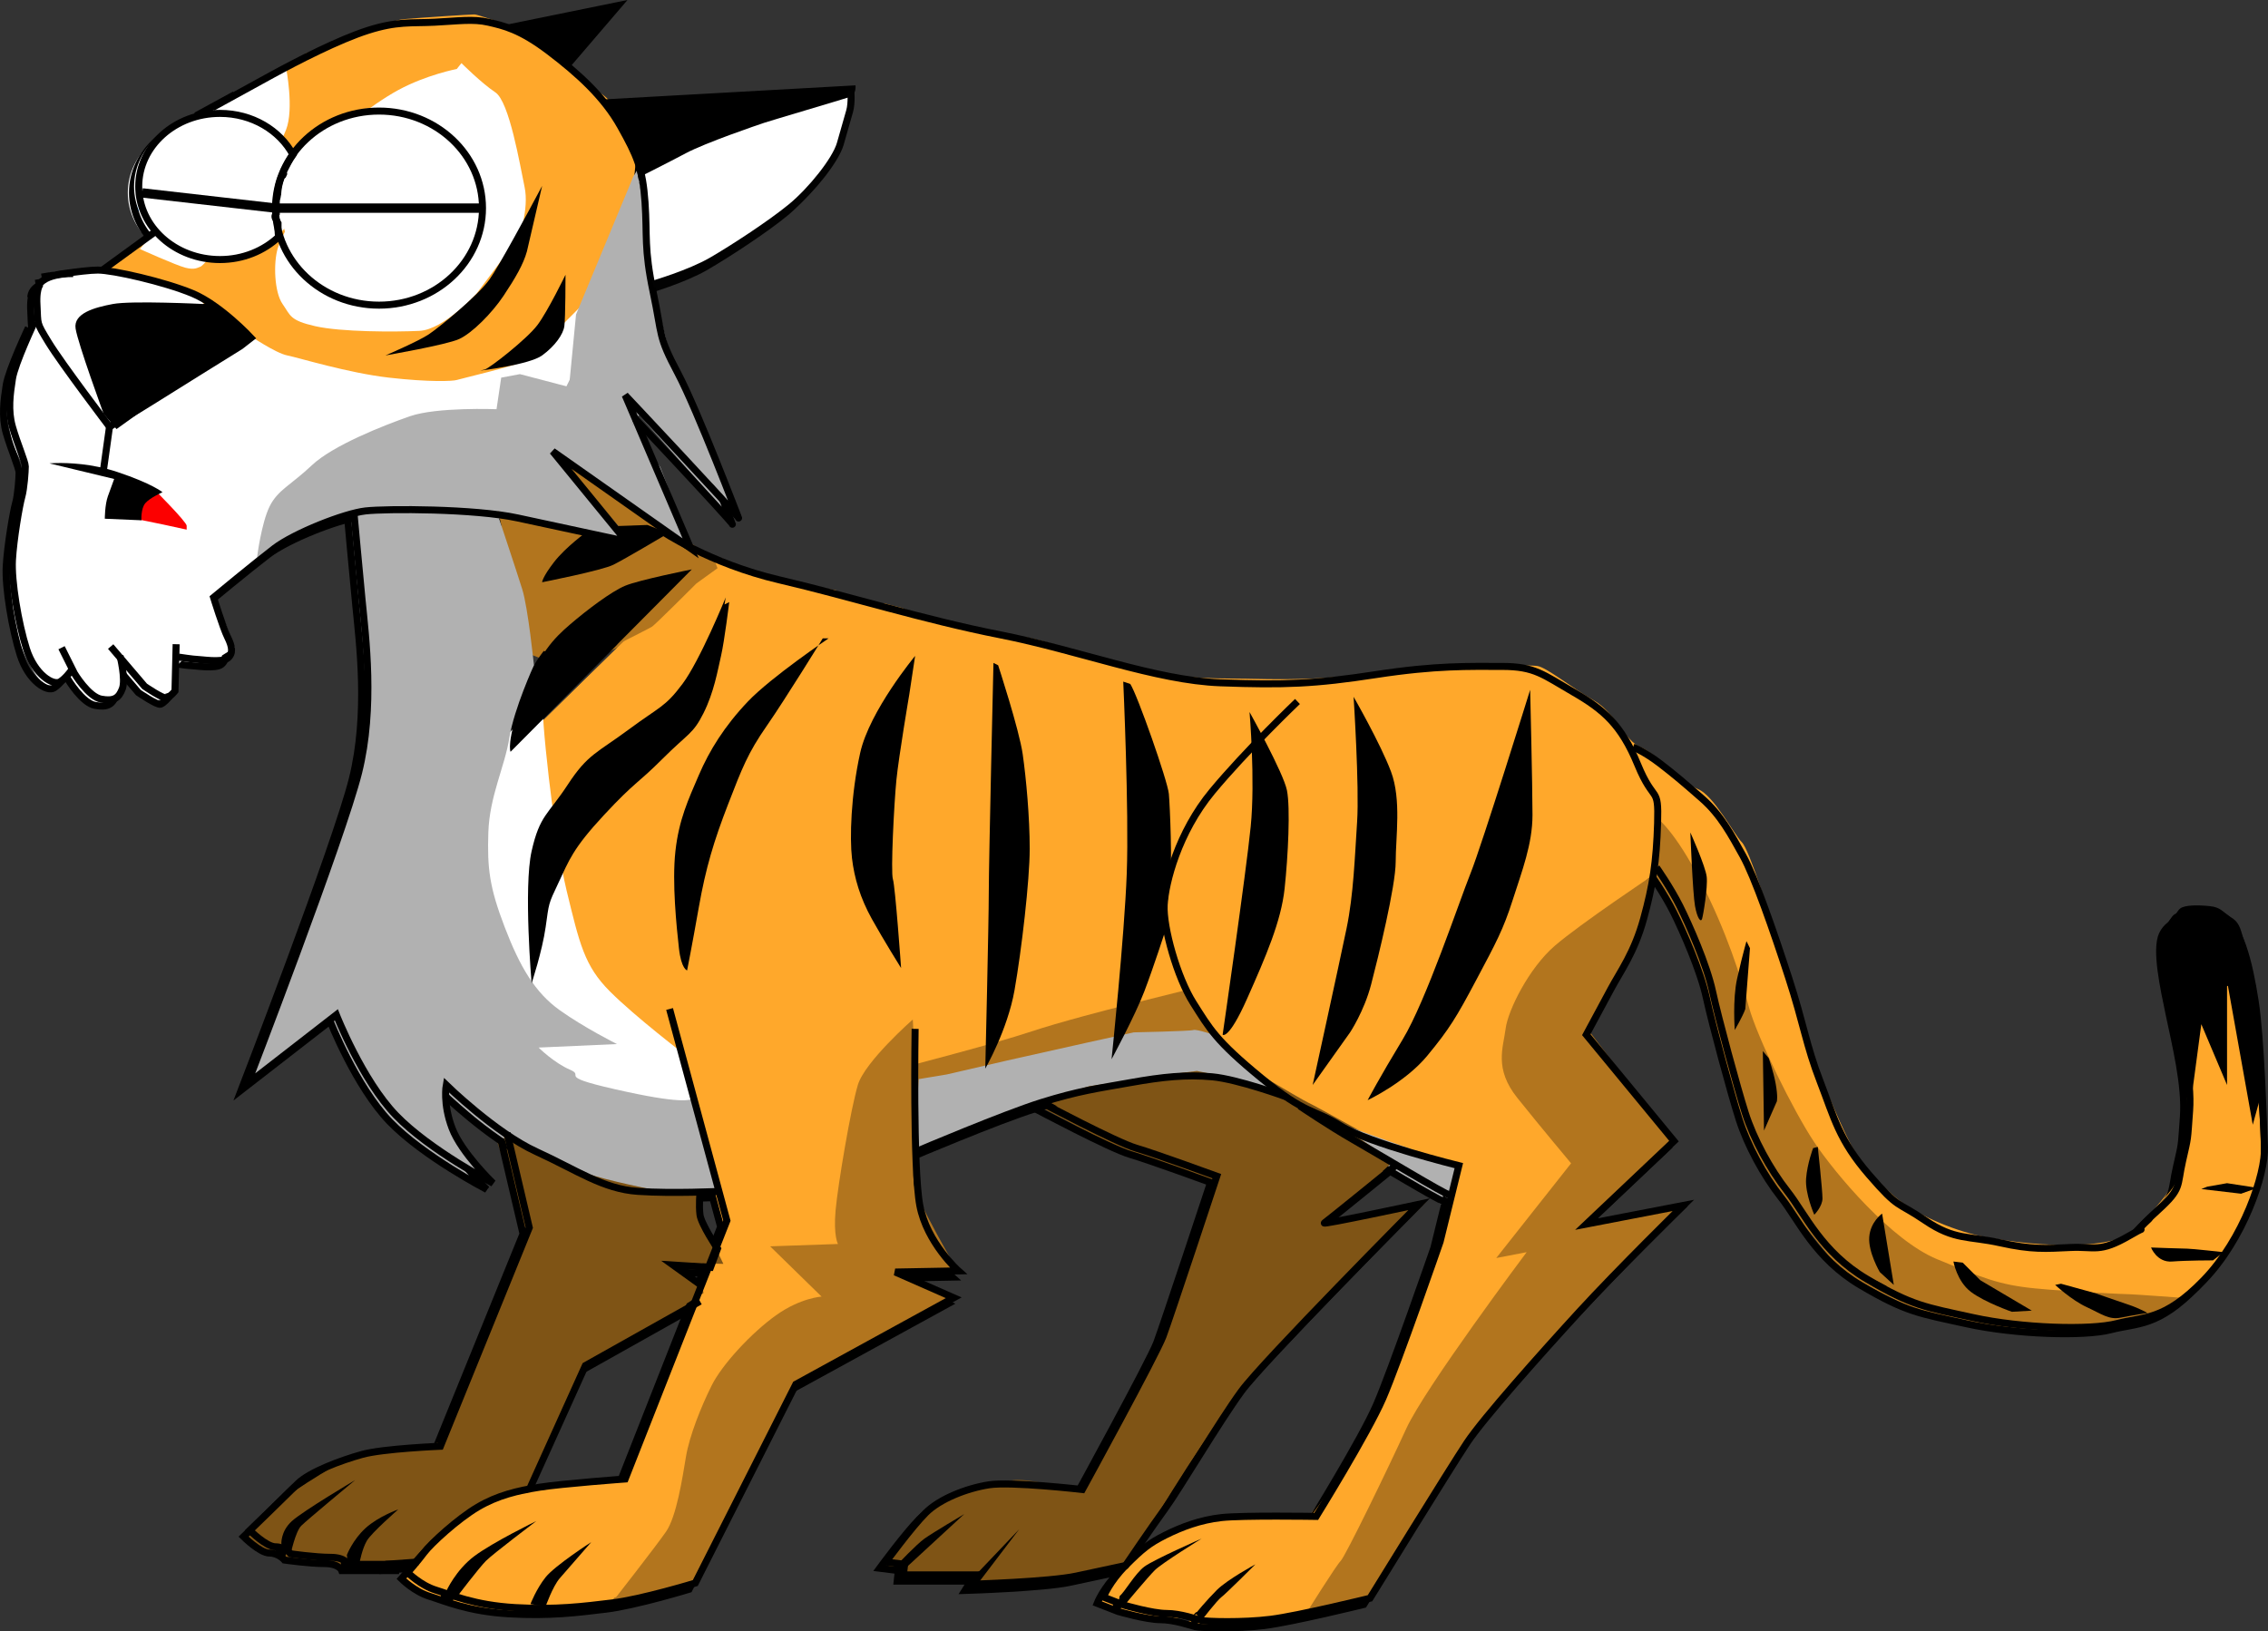 <?xml version="1.0" encoding="utf-8"?>
<!-- Generator: Adobe Illustrator 13.0.0, SVG Export Plug-In . SVG Version: 6.00 Build 14948)  -->
<!DOCTYPE svg PUBLIC "-//W3C//DTD SVG 1.1//EN" "http://www.w3.org/Graphics/SVG/1.1/DTD/svg11.dtd">
<svg version="1.1" xmlns="http://www.w3.org/2000/svg" xmlns:xlink="http://www.w3.org/1999/xlink" x="0px" y="0px"
	 width="242.46px" height="174.417px" viewBox="0 0 242.46 174.417" enable-background="new 0 0 242.46 174.417"
	 xml:space="preserve">
<rect x="0" y="0" width="242.46" height="174.417" fill="#333333" stroke="none"/>
<g id="frame_1">
	<path fill="#FFA82B" d="M9.872,29.709l7.5-5.333l11.667-15.5l3-2.5c0,0,8.5-3.5,10.5-3.667s7-0.5,7.5-0.5s5.5,1.833,5.5,1.833
		s2.167,2,2.667,2.333s4.5,3.667,5.667,4.5s3.667,4.667,3.667,4.667s-0.666,6.833-0.833,7.833s-0.667,5.167-2.333,9
		s-4.667,8.333-5.5,9s-8.333,2.833-8.833,2.833s-12,0.667-12.5,0.667s-5.5-3.167-6-3.333s-11.333-3.833-12.333-4.5
		s-8.333-4.833-8.333-4.833L9.872,29.709z"/>
	<path fill="#FFA82B" d="M240.539,116.043l-2.5-10.167l-2.834,1l-1,3.5l-0.833,4c0,0,0.666,3.999,0.333,5.833s-1,4.834-1.5,6.167
		s-0.5,1.166-1.833,2.833s-0.333,2.001-2,2.834s-3.166,1.499-6.166,1.666s-6,0.001-10-0.666s-7.668-2.5-9.334-3.667
		s-4.332-3.833-5.666-6.333s-4.001-9-4.334-10.5s-2.333-7.332-3.333-10.666s-3.167-10.334-4-11.167s-3.001-5.001-4.667-5.667
		s-4.499-3.833-6.166-4.5s-2.666-3.667-5-5s-5.001-3.499-6.001-3.667c-1-0.166-7.166,0-8.833,0s-4.5,0-6.5,0.334
		c-2,0.333-4.834,0.834-8.667,1s-6.499,0-9.166,0s-8.833-0.334-11.5-1.334s-8.667-2.999-10.667-3.166s-9.334-1.833-10.667-2.333
		s-7.833-2.833-8.833-2.833s-11.833-3.167-11.833-3.167l-1.833-0.168l-18.5,18.167c0,0,2.667,21.499,2.667,21.999
		s9.667,13.334,9.833,13.834s3.5,6.5,3.5,6.5l3.5,7l0.833,3.667c0,0-10,27.333-10.5,27.5s-12.333,1-14,1.667
		s-4.666,2.833-6.333,4.333s-3.333,4-3.333,4s3.167,1.833,5,2.5s9,1.334,10.833,1.167s9.333-1.667,9.333-1.667
		s5.333-5.333,5.333-5.833s3.667-12.999,4-13.833s8.833-9.167,9.333-9.667s6.833-5.166,5.833-5.5s-3.166-1.334-2.833-1.834
		s2.999-7.5,2.833-9.333s2.834-10.833,2.834-10.833l0.999,0.166c0,0,2.834,4.001,3.834,3.834s13.833-3.667,13.833-3.667l9.167-1.667
		l8.61,3.815c0.206-0.202,0.496-0.301,0.853-0.157c1.11,0.446,2.337,0.544,3.354,1.222c0.186,0.123,0.301,0.279,0.367,0.446
		c0.801,0.166,1.536,0.449,1.977,1.272c0.009,0.016,0.007,0.031,0.014,0.047c2.11,0.852,5.168,2.081,5.492,2.188
		c0.5,0.166,6.166,3.667,7.166,4s4,1.833,4,1.833s-1.5,7.333-3,11.333s-3.667,7.5-4.667,10.167s-2.5,5.833-3.833,8s-4,5.833-4,5.833
		s-9.167,0.166-11.167,0.5s-4.167,1.334-5.5,2.334s-3.166,2.333-3.833,3.333s-2,2.5-2,2.5l2.667,0.667c0,0,0.167,0.666,2,0.833
		s5.833,0.167,5.833,0.167l-0.833,0.5c0,0,2.5,0.334,5,0.5s8.5-1.5,8.5-1.5l6-1.167c0,0,7.332-13.167,9.166-16.5s6.5-13.333,7-14
		s4.667-11.666,4.167-11.833s2.5-8,2.5-8s-0.453-1.302-1.053-3.045c-1.352-2.472-2.398-5.067-3.122-7.826
		c-0.077-0.293,0.015-0.654,0.223-0.902c-0.031-0.116-0.048-0.194-0.048-0.227c0-0.5,4-6.334,4.5-7.334
		c0.299-0.597,1.604-2.318,2.61-3.612c0.756-1.247,1.694-2.523,2.883-3.031l1.507-1.356l1.5-3.666c0,0,4.833,9.5,5,11
		s3.166,12.499,3.5,14.666s5.5,10.834,6.167,11.334s10.999,10.167,11.499,10.5s9.167,2.333,11.167,2.333s8.666,0.834,9.333,0.667
		s6.834-0.667,6.834-0.667s2-0.167,5-4.667s3.332-6,4.166-8.333S240.539,116.043,240.539,116.043z"/>
	<path fill="#B2751E" d="M52.164,53.542l3.75,16.125l5.25,2c0,0,7.5-3.75,7.875-4s4.75-4.625,4.75-4.625l2.25-1.625l-0.375-1
		c0,0-5.75-3.75-7.875-6s-9.75-8.5-10.25-8.5s-1.875,7-1.875,7L52.164,53.542z"/>
	<path fill="#7F5415" d="M110.414,117.917c0,0,4,2.125,6.625,3.5s8.875,3.625,9.25,3.875s3.125,1,3.125,1s-5.5,16.5-5.75,17.375
		s-2.75,5.25-2.75,5.25l-5.875,10.375l-0.375,0.875c0,0-5.125-1.5-7-1.25s-6.625,1.375-7.5,2s-2.5,1.875-3.375,3
		s-2.5,3.875-2.5,3.875l1.75,0.125l-0.125,0.875l8.125-0.125l-0.75,1.25c0,0,6.5,0.25,7.875-0.125s8-1.875,8-1.875l0.875-0.25
		c0,0,5.625-9.625,9-14.25s9-10.875,9-10.875l13.75-13.375l-10.625,2.125l8-7.25c0,0-9.625-5.375-10-5.5s-10.25-6-10.25-6
		l-3.5,1.875l-8.75-0.125l-5.75,3.5"/>
	<path fill="#7F5415" d="M52.539,120.167l3.75,11.625l-9.875,23.125c0,0-6.75,0.625-8.25,1s-7.5,4-9.375,5.75
		s-2.625,2.625-2.625,2.625s1.625,1.75,2.25,1.875s1.375,0,1.375,0l0.5,0.5l2.25,0.25l3.125,0.125l0.875,0.625l0.75,0.25
		l2.875-0.125l2.875,0.125c0,0,3.125-3.625,4.5-4.375s5.625-3,5.625-3l2.625-0.25l6.25-13.625l12.5-7.75l-0.125-0.75l-3.625-2.5
		l5.875,0.125l-1.25-2.625c0,0-1-1.25-1.25-2.625s0.375-4.625,0.375-4.625l-16.75-5.875L52.539,120.167z"/>
	<path fill="#B2751E" d="M176.164,94.167c0,0-7.875,5.25-10.625,7.625s-5,6.875-5.25,8.875s-1.25,4.25,1.25,7.375s5.75,7,5.75,7
		l-8,10.125l3.25-0.625c0,0-10.875,14.5-12.875,18.875s-6.5,13.625-7,14.125s-3.625,5.5-3.625,5.5l7-1.625c0,0,8-13.25,8.375-14
		s8.25-10.375,9.375-11.875s9.625-10.25,9.625-10.25l6.25-5.875l-10.875,2l9.5-8.625l-9.25-12.125c0,0,4.5-8.125,5.25-9.875
		S176.164,94.167,176.164,94.167z"/>
	<path fill="#B2751E" d="M97.039,111.917l-0.09-1.617l-0.035-0.633c0,0-5.125,4.5-5.875,7s-2.125,10.625-2.375,13.375
		s0.25,3.625,0.25,3.625l-7.25,0.25l5.5,5.375c0,0-2.25,0.125-4.875,2s-5.75,5.25-6.875,7.5s-2.375,5.375-2.75,7.625
		s-1,6.375-2.125,8s-5.625,7.375-5.625,7.375l8.5-2.125l11.125-21.125l16.5-9.125l-5.75-2.625l6.5-0.125c0,0-4.5-7.625-4.75-9.375
		s0.375-10.5,0.375-10.5"/>
	<path fill="#B2751E" d="M97.289,114.417c0,0,8.625-2.25,12-3.375s8.75-2.5,10.25-2.875s6.5-1.625,6.5-1.625l3.625,5.125
		c0,0-16.375,4.5-16.75,4.625s-12.25,3.75-12.25,3.75l-3.5,0.375L97.289,114.417z"/>
	<path fill="#B2751E" d="M176.539,88.167c0,0,1.875,1.375,4.625,6.75s4.25,10.125,5.125,13.375s4.75,11.125,7,14.5
		s8.25,10.5,13.125,12.5s6.625,2.75,10.5,3.125s9.75,0.625,10.125,0.625s5.5,0.375,5.5,0.375s-2,1.5-3.25,1.875
		s-8.75,1.5-9.75,1.375s-10.875-1.125-14.25-2.5s-8.125-4-8.625-4.5s-5.375-6.625-5.375-6.625l-4.25-6.625l-1.5-3.25l-3.5-13.125
		l-1.25-4.625l-3.125-6.375l-1.5-0.875L176.539,88.167z"/>
	<ellipse fill="#FFFFFF" cx="40.164" cy="22.667" rx="10.75" ry="10.5"/>
	<ellipse fill="#FFFFFF" cx="22.539" cy="20.604" rx="8.875" ry="7.688"/>
	<path fill="#FFFFFF" d="M48.164,8.042c0,0-3.25,0.625-6.25,2.25s-7,5-7,5s-5.375,10.25-5.875,11.875s-0.375,4.75,0.5,6
		s0.75,1.75,3.5,2.375s8.5,0.625,11.125,0.5s6.125-4,6.125-4l4.5-6c0,0,1.125-3,0.625-5.375s-1.625-9.125-3.125-10.125
		s-3.625-3.125-3.625-3.125"/>
	<path fill="#FFFFFF" d="M29.914,7.917c0,0,0.875,4.375,0,6.625s-4.5,9.5-4.5,9.5s-4.25,5-4.625,5.125s-0.625,0.375-1.625,0.125
		s-4.875-2-4.875-2l3.625-4.5l5.25-8.125l-2-1.125l0.875-1.25l8.125-4.875"/>
	<path fill="#FFFFFF" d="M68.039,17.792l22.375-7.25c0,0-0.5,4.5-2,6.875s-5,5.625-6.25,6.75s-5.625,3.5-6.875,4.125
		s-3.625,1.875-4.625,2.25s-1.5,0.625-1.5,0.625L68.039,17.792z"/>
	<path fill="#FFFFFF" d="M11.164,45.167c0,0-6.875-8.375-7.25-9.5s-0.75-3.25-0.5-3.875s1.25-2,1.25-2l3.5-0.375l5.125,0.5l7.25,2.5
		l2.375,3l-4.125,0.875l-8.125,0.5l1,8.375"/>
	<path fill="#FFFFFF" d="M3.789,34.792c-0.375,0-2,2.375-2.375,3.375s-0.75,3.5-0.875,4.375s0.625,4,0.75,4.625s1.5,3.25,1.5,3.25
		s-0.375,1.875-0.625,3s-1.125,3.875-1.125,5s0,3.75,0.125,4.625s0.25,3.75,0.5,4.5s0.875,2.375,1.25,3s0.75,1.625,1.5,2.25
		s1.5,0.875,1.5,0.875l1.125-1l2.125,1.875c0,0,1.5,1,2,0.875s1.125-0.5,1.25-0.875s0.25-2.375,0.25-2.375l1.125,0.375
		c0,0,2.25,2.5,2.875,2.375s1.375-0.375,1.375-0.375l0.25-2.75l0.875-0.875h3.625l1.625-1l-1-2.625l-1.125-2.625l6.25-5.25
		l3.625-7.625c0,0,8.875-3.5,9.5-3.25s9.125-1.75,9.5-1.5s4-2.25,4-2.25l4-1.375l3.5-7l-0.875-3.375c0,0-5.625,5.75-6.5,6.25
		s-6.75,1.875-7.125,2s-2.875,0.25-7.25-0.25s-9.625-2.125-10.875-2.375s-4-2.125-4-2.125l-5.875-0.125"/>
	<path fill="#FFFFFF" d="M57.414,75.792c-0.375,0.25,1.125,14.5,2.5,20.125s1.875,8,4.625,10.75s8,6.75,8,6.75l1,7.375
		c0,0-9.5-2.5-10.5-2.625s-7.875-3.625-8.5-4.375s-4.875-7.875-5.125-8.5s-0.625-12.25-0.75-13.375s2.75-10.5,2.75-10.5
		s4.25-4.375,4.625-4.625"/>
	<path fill="#B1B1B1" d="M67.039,19.542l-6.125,14.75l-0.75,7.75l-5.25-1.375l-2,0.375l-0.5,3.375c0,0-6.375-0.25-9.25,0.75
		s-8.25,3.125-10.5,5.25s-3.625,2.625-4.5,4.375s-1.375,5.5-1.375,5.75s4.625-3,4.625-3l4-1.875l1.875-0.25l0.375,4.375
		c0,0,1.5,12.375,1.375,15.125s-2.875,13.875-4.125,17.125s-9.25,24.625-9.25,24.625l9.375-7.625c0,0,4,8.75,7.75,11.875
		s9.75,6.375,9.375,6.25s-4.25-4.5-4.625-6.25s-0.375-4.625-0.375-4.625s3.125,2.875,5.125,4.5s7,4.375,9.5,5.25
		s7.625,1.875,7.625,1.875l6.75-0.125l-2.75-10c0,0,1.125,1.375-7-0.375s-4.375-1.625-6.125-2.375s-3.375-2.375-3.375-2.375
		l8.375-0.375c0,0-3.5-1.75-6.125-3.625s-4.25-4.625-5.875-8.875s-1.875-6.25-1.75-10.125s1.75-7,2.25-10.125s2.625-7.75,2.625-7.75
		s-0.625-6.125-1.25-8.125s-2.75-8.375-2.75-8.375l14.5,3.375c0,0-8.625-10.125-8.25-9.875s14.5,10.25,14.5,10.25l-6.25-16.25
		l11.5,12.875c0,0-6.25-15.25-7.125-16.625s-2.125-8.5-2.125-8.5s-0.75-5.75-0.875-6.875s-0.875-4.75-0.875-4.75"/>
	<path fill="#B1B1B1" d="M97.539,116.042c0,0-0.375,6.5-0.375,7s2.25-0.25,2.25-0.25l9.25-3.875l7.125-2.125
		c0,0,4.5-0.625,4.875-0.75s6.625-0.875,6.625-0.875l4.25,0.875l4.625,1.625c0,0-3.875-3.5-4.5-3.875s-2.25-2.375-2.25-2.375
		s-2.125-0.75-2.5-0.625s-6.375,0.25-6.375,0.25l-5.125,1.125l-8.375,1.875l-6.5,1.5L97.539,116.042z"/>
	<polygon fill="#B1B1B1" points="142.164,120.667 154.289,128.917 155.539,125.417 	"/>
	<ellipse fill="#0092FF" cx="33.414" cy="23.979" rx="4.25" ry="3.688"/>
	<ellipse fill="#0092FF" cx="17.851" cy="20.854" rx="3.688" ry="3.188"/>
	<circle fill="#00426B" cx="32.914" cy="23.792" r="1.5"/>
	<circle fill="#00426B" cx="17.289" cy="20.917" r="1.25"/>
	<ellipse fill="#FFFFFF" cx="34.789" cy="22.167" rx="1.375" ry="1.125"/>
	<ellipse fill="#FFFFFF" cx="31.289" cy="26.104" rx="1" ry="0.938"/>
	<ellipse fill="#FFFFFF" cx="19.351" cy="19.729" rx="1.188" ry="1.063"/>
	<ellipse fill="#FFFFFF" cx="15.539" cy="22.792" rx="0.75" ry="0.625"/>
	<path fill="none" stroke="#000000" stroke-width="0.75" d="M22.039,12.167c0,0,3.625-2,6.375-3.5s7.125-3.75,10.25-4.75
		s4.625-0.75,7.125-0.875s4.125-0.375,5.75,0s3.375,0.75,6.5,3.125s5.875,4.875,7.625,8s2.375,4.5,2.625,8.125
		s-0.125,4.875,0.875,9.625s0.5,4.625,2.625,8.625s6.625,15.875,6.5,15.5S66.164,42.917,66.164,42.917l7,16.375l-14.75-10.375
		l7.875,9.625c0,0-7-1.5-11.625-2.5s-14-1-16.25-0.75s-7.625,2.375-9.75,4s-6.5,5.25-6.5,5.25s1,3.25,1.5,4.25s0.625,1.75,0,2.25
		s-2.875,0.125-3.25,0.125s-2-0.25-2-0.25"/>
	<path fill="none" stroke="#000000" stroke-width="0.75" d="M18.164,69.542l-0.125,5c0,0-0.5,0.625-0.875,0.75
		s-2.375-1.25-2.375-1.25l-3.625-4.25"/>
	<path fill="none" stroke="#000000" stroke-width="0.75" d="M12.164,70.792c0,0,0.625,2.5,0.25,3.5s-0.875,1.375-2.25,1.125
		s-2.875-2.75-2.875-2.75l-1.375-2.75"/>
	<path fill="none" stroke="#000000" stroke-width="0.75" d="M7.164,72.042c0,0-0.625,1-1.375,1.5s-2.75-0.75-3.625-3.5
		s-1.625-7.25-1.5-9.5s0.75-5.875,1-6.75s0.375-2.75,0.375-3.25s-0.875-2.5-1.375-4.25s-0.25-3.5,0-5.125s2.375-6.125,2.375-6.125"
		/>
	<path fill="none" stroke="#000000" stroke-width="0.75" d="M3.789,30.917c0,0-0.625,0.25-0.5,2.375s-0.125,1.75,1.25,4s6.5,9,6.5,9
		s3-1.75,4.375-2.625s9.625-6,9.625-6l1.125-0.875c0,0-3.25-3.5-6.25-4.75s-8.5-2.5-10.125-2.5s-6,0.75-6,0.75"/>
	<line fill="none" stroke="#000000" stroke-width="0.75" x1="10.289" y1="29.542" x2="15.789" y2="25.542"/>
	<line fill="none" stroke="#000000" stroke-width="0.75" x1="11.039" y1="46.292" x2="10.289" y2="51.667"/>
	<path d="M3.789,50.542c0,0,0.238,0.015,0.636,0.043c1.62,0.115,5.883,0.456,7.489,0.957c2,0.625,9.875,5.5,9.875,5.5
		s-3.75-1.625-4.75-2.125s-4.875-2.25-5.625-2.5"/>
	<path d="M53.539,3.292l12.875-2.625l-6,7c0,0-5.125-3.375-6-3.875"/>
	<path d="M63.914,11.292l26.875-1.5c0,0,0.125,1-0.625,1.25s-8.375,2.5-9.125,2.75s-6.25,2.125-8.375,3.25s-4.625,2.375-4.625,2.375
		s-1.875-4.625-2.375-5.25S63.914,11.292,63.914,11.292z"/>
	<path fill="none" stroke="#020202" stroke-width="0.75" d="M69.164,31.042c0,0,3.875-1.125,6.25-2.5s6.375-4,8.5-5.75
		s4.75-5,5.25-6.75s0.75-2.625,1-3.5s0.125-2.25,0.125-2.25"/>
	<path fill="none" stroke="#000000" stroke-width="0.75" d="M7.164,29.917c0,0-3.75-0.125-3.875,1.875"/>
	<ellipse fill="none" stroke="#000000" stroke-width="0.75" cx="39.851" cy="22.917" rx="11.063" ry="10.375"/>
	<path fill="none" stroke="#000000" stroke-width="0.75" d="M29.053,24.543c-0.097-0.151-0.135-0.33-0.237-0.475
		c-0.149-0.212-0.09-0.439,0.056-0.604c0-0.008-0.005-0.013-0.005-0.021v-1.152c0-0.01,0.005-0.016,0.006-0.025
		c-0.003-0.033-0.009-0.063-0.006-0.1c0.02-0.214,0.105-0.416,0.125-0.625c0.003-0.029,0.016-0.05,0.021-0.077
		c0.033-0.625,0.148-1.231,0.373-1.819c0.041-0.107,0.109-0.179,0.185-0.236c0.023-0.057,0.053-0.111,0.079-0.167
		c-0.022-0.11-0.021-0.228,0.041-0.352c0.29-0.579,0.587-1.157,0.96-1.687c-1.408-2.606-4.362-4.412-7.8-4.412
		c-4.798,0-8.688,3.498-8.688,7.813s3.89,7.813,8.688,7.813c2.468,0,4.684-0.935,6.265-2.421
		C29.056,25.525,29.045,25.037,29.053,24.543z"/>
	<line fill="none" stroke="#000000" stroke-width="0.75" x1="20.289" y1="13.042" x2="24.414" y2="10.792"/>
	<path d="M57.289,20.542c0,0-0.136,0.256-0.367,0.688c-1.079,2.018-4.229,7.87-5.258,9.312c-1.25,1.75-5.375,5.125-6.5,5.875
		s-4.625,2.25-4.625,2.25s6.5-1.125,7.875-1.75s3.5-2.75,4.75-4.625s2.125-3.375,2.5-4.75"/>
	<path d="M59.789,30.042c0,0-1.875,3.875-3,5.375s-5.125,4.625-5.625,4.75s-0.5,0.125-0.5,0.125s5.25-0.625,6.625-1.625
		s2.25-2.25,2.375-3.125S59.789,30.042,59.789,30.042z"/>
	<path d="M21.039,33.167c0,0-7.625-0.375-9.625,0s-4.25,1-4,2.625s3,9.125,3,9.125l1.375,1.625l4.875-3.5l9.5-6.25l-4.625-3.75"/>
	<path fill="none" stroke="#000000" stroke-width="0.75" d="M70.039,57.417c0,0,5.125,3.5,12.625,5.25s15.375,4.25,23.625,5.875
		s16.625,4.875,23.5,5.125s10.125,0.125,16.625-0.875s10-0.875,13.5-0.875s4.375,0.875,7.625,2.75s5.125,3.5,6.875,7.75
		s2.25,2.125,2.125,6.25s-0.5,6.625-1.5,10.25s-2.5,5.625-3.5,7.5s-2.625,4.875-2.625,4.875l9.375,11.375l-9.375,8.875l10.375-2
		c0,0-7,6.875-11.125,11.375s-10.25,11.375-12,14s-10.375,16.625-10.375,16.625s-7.625,1.875-10.625,2.25s-6.875,0.25-7.375,0.125
		s-2.25-0.75-3.75-0.75s-4.5-0.875-4.5-0.875l-2.25-0.875c0,0,0.625-1.625,2.375-3.375s2.5-2.375,4.25-3.25s3.75-1.625,6-1.875
		s10.125-0.125,10.125-0.125s5.5-8.875,7.125-12.625s6.125-16.75,6.125-16.75l2-8.125c0,0-9.625-2.375-12.625-4.25
		s-3.625-1.125-8.5-5.125s-5.5-5.25-7.25-8s-3.25-8.125-3.125-10.5s1.5-7.75,5.125-12.125s9.125-9.625,9.125-9.625"/>
	<path fill="none" stroke="#000000" stroke-width="0.75" d="M37.164,55.417c0,0,0.5,5.5,0.875,9.375s1.375,11.5-0.375,18.5
		s-11.875,33.25-11.875,33.25l9.5-7.375c0,0,2.75,7,6.375,10.75s10.375,7.25,10.375,7.25s-3.375-3.25-4.375-5.875
		s-0.625-4.625-0.625-4.625s5.25,5.125,9.625,7.125s7.125,4,10.875,4.25s8.75,0,8.75,0"/>
	<path fill="none" stroke="#000000" stroke-width="0.75" d="M70.914,108.542l6.125,22.625l-10.875,27.625c0,0-6.75,0.5-9.125,0.875
		s-4.5,0.875-6.625,2.125s-5,3.875-5.75,4.875s-1.75,2.125-1.75,2.125s1.375,1.375,3,1.875s4.125,1.625,8.5,1.875
		s7.25-0.125,10.375-0.5s8.875-2.125,8.875-2.125l10.75-21.25l16.875-9.25l-6.25-2.75l6.75-0.125c0,0-3.375-3-4.125-7
		s-0.5-18.875-0.5-18.875"/>
	<path fill="none" stroke="#000000" stroke-width="0.75" d="M97.539,123.667c0,0,9.125-3.875,13.125-5.125s6-1.5,9.5-2.125
		s6-0.875,8.75-0.625s7.875,2.125,7.875,2.125"/>
	<path fill="none" stroke="#000000" stroke-width="0.75" d="M110.664,118.542c0,0,8,4.25,10.125,4.875s8.625,3,8.625,3
		s-5,15.125-5.75,17.125s-8.625,16.375-8.625,16.375s-7.625-0.875-10-0.5s-5.25,1.5-6.75,3s-4.25,5.25-4.25,5.25l2,0.25
		l-0.125,1.125h7.875l-0.625,1c0,0,8.375-0.25,11.25-0.875s5.25-1.125,5.25-1.125s2.875-4.25,4.25-6.125s5.75-9.25,8.125-12.5
		s19-20,19-20s-10.5,2.25-10.125,2s7.75-6.25,7.75-6.25"/>
	<path fill="none" stroke="#000000" stroke-width="0.75" d="M154.289,128.417c-0.375,0-7.625-4.375-10.25-5.875
		s-5.75-3.625-5.75-3.625"/>
	<path fill="none" stroke="#000000" stroke-width="0.75" d="M53.539,121.792l2.375,10.125l-9.5,23.375c0,0-6.125,0.25-8.375,0.875
		s-5.625,1.875-6.875,3.125s-5.125,5-5.125,5s1.75,1.75,2.75,1.75s1.625,0.75,1.625,0.75s2.625,0.375,4.25,0.375
		s1.875,0.75,1.875,0.75h6.125"/>
	<polyline fill="none" stroke="#000000" stroke-width="0.75" points="56.039,159.667 61.914,146.667 74.164,139.792 	"/>
	<path fill="none" stroke="#000000" stroke-width="0.75" d="M74.414,138.167l-3.125-2.25l4,0.25l0.75-2c0,0-1.75-2.625-1.875-3.625
		s0-2.375,0-2.375"/>
	<path fill="none" stroke="#000000" stroke-width="0.75" d="M176.414,93.417c0,0,1.5,2.125,2.5,4.125s2.875,6.25,3.5,9.125
		s2.625,10.25,3.5,13s2.625,6,4.5,8.375s3.625,6.5,8.5,9.375s6.25,3,11.375,4.125s12.5,1.375,15.375,0.625s5-0.25,9.25-4.625
		s6.625-11.375,6.5-14.25s-0.375-11.625-1-15.625s-1.625-8.5-3.875-9.25s-4.625-0.125-5.375,1.5s0.125,5.625,0.75,8.625
		s1.75,7.5,1.5,10.875s-0.125,2.625-0.75,5.375s-0.061,2.917-2.625,5.25c-4.167,3.792,0.083,0.917-3.083,2.751
		c-3.194,1.851-3.667,1.124-6.292,1.249s-4.125,0.25-7.5-0.5s-4.875-0.25-8-2.375s-2.75-1.125-6-4.875s-3.75-6.125-5.25-10
		s-1.75-6.125-3.375-11.125s-3.625-10.75-4.875-13s-2.375-4.375-4.375-6.125s-2.875-2.5-4.5-3.75s-2.875-1.75-2.875-1.75"/>
	<path d="M73.289,61.542l-19.375,19.5c0,0-0.5-1,1.25-5.75s3.375-6.375,5.125-7.875s4.375-3.5,5.875-4.125
		S73.289,61.542,73.289,61.542z"/>
	<path d="M70.164,58.042c0,0-4,2.375-5.25,3s-7.625,1.875-7.625,1.875s0-0.5,1.25-2.125s3.5-3.25,3.5-3.25l4.25,1l-1.25-1.625
		l3.5-0.125l2.25,0.875"/>
	<path d="M76.789,65.292l0.125-0.75c0,0-2.75,6.75-4.625,9.25s-2.375,2.375-5.75,4.875s-4.375,2.625-6.5,5.875s-3,3.25-3.875,7.125
		s0,14.125,0,14.125s1.125-3.375,1.5-6s0.25-2.375,1.375-4.75s1.5-3.625,4.875-7.25s3.5-3.25,6.25-6s3.25-2.625,4.375-4.875
		s1.5-4.5,1.875-6.125s0.875-5.75,0.875-5.75"/>
	<path d="M87.914,68.917c0,0-6.125,4.125-8.625,6.75s-4.125,5.25-5.25,7.875s-2.125,4.75-2.5,8.125s0.125,8.125,0.375,10.375
		s0.875,2.375,0.875,2.375s0.5-2.5,1.25-6.75s1.625-7.125,3.125-11s2.125-5.5,4.125-8.375s6-9.375,6-9.375"/>
	<path d="M97.164,70.792c0,0-4.875,5.875-5.875,10.375s-1.125,9.125-0.875,11.25s0.875,4.25,2.125,6.5s3.125,5.25,3.125,5.25
		s-0.625-8.75-0.875-9.5s0.125-8.125,0.375-10.625s1.375-9.125,1.375-9.125L97.164,70.792z"/>
	<path d="M105.539,71.542c0,0-0.5,21.25-0.5,24.5s-0.375,18.875-0.375,18.875s2.375-4.125,3.125-8.375s1.625-11.75,1.625-15.125
		s-0.375-7.5-0.75-10.125s-2.625-9.5-2.625-9.5"/>
	<path d="M119.414,73.542c0,0,0.625,13.75,0.375,20.5s-1.625,19.875-1.625,19.875s2.5-4.625,3.5-7.25s2.25-6.5,2.25-6.5
		s0.25-4.125,0.5-5.5s0-7.75-0.125-9.125s-3.375-10.625-4.125-11.75"/>
	<path d="M132.914,76.792c0,0,0.625,7.25,0.125,12.25s-3,22.25-3,22.25s0.625,0.625,2.625-3.875s3.625-8.25,4-11.75
		s0.625-8.625,0.25-10.5S132.914,76.792,132.914,76.792z"/>
	<path d="M144.039,75.167c0,0,0.625,9.625,0.375,13.375s-0.375,7.75-1.125,11.375s-3.625,16.75-3.625,16.75l4-5.625
		c0,0,1.5-2.25,2.25-5.125s2.625-10.5,2.625-13.125s0.625-6.625-0.5-9.625S144.039,75.167,144.039,75.167z"/>
	<path d="M162.914,74.417c0,0-5.125,16.5-6.375,19.625s-4.75,13.625-7.25,17.75s-3.75,6.5-3.75,6.5s4-1.875,6.375-4.75
		s3.125-4.125,5.25-8.125s2.875-5.375,3.875-8.5s2.125-6,2.125-9.125S162.914,74.417,162.914,74.417z"/>
	<path d="M180.039,89.667c0,0,0.25,6.5,0.5,7.875s0.625,1.75,0.75,1.375s0.625-3.375,0.5-4.5S180.039,89.667,180.039,89.667z"/>
	<path d="M186.039,101.292c0,0-0.069,0.244-0.183,0.667c-0.19,0.709-0.504,1.923-0.817,3.333c-0.5,2.25-0.25,5.5-0.25,5.5
		s0.875-1.5,1.125-2.25l0.5-6.5"/>
	<path d="M187.789,113.042l0.125,8.5l1.375-3.125c0,0,0.125-0.5-0.125-1.875s-0.75-2.75-0.75-2.75"/>
	<path d="M193.164,123.417c0,0-0.625,1.625-0.75,3.25s0.875,3.875,0.875,3.875s0.875-0.875,0.875-1.75s-0.5-5.5-0.5-5.5"/>
	<path d="M200.539,130.417c0,0-1.25,0.875-1.375,2.5s1.125,3.75,1.125,3.75l1.5,1.375L200.539,130.417z"/>
	<path d="M208.164,135.542c0,0,0.375,2.125,1.875,3.25s4.375,2.125,4.375,2.125l2.125-0.125l-5.5-3.25l-1.875-1.875"/>
	<path d="M219.039,138.042c0,0,1.75,1.625,3.375,2.375s2.375,1.375,3.625,1.125s2.875-0.5,2.875-0.5s-0.875-0.5-2-0.875
		s-3.625-1.25-3.625-1.25l-3.625-1"/>
	<path d="M229.289,134.042c0,0,0.625,1.625,2.25,1.5s4.375-0.125,4.375-0.125l1.125-0.875c0,0-3.375-0.375-3.875-0.375
		S229.289,134.042,229.289,134.042z"/>
	<polyline points="234.664,127.792 238.914,128.292 240.664,127.667 237.414,127.167 235.289,127.542 	"/>
	<path d="M233.664,117.667l1-7.5l2.75,6.5v-11.125l2.75,15.375l1-3.625c0,0-0.5-4.375-0.5-6.75s0-4-0.375-5.125s-0.625-3-1-4
		s-0.375-2-1.375-2.625s-1.125-1.125-2.375-1.25s-2.625-0.125-3.125,0.25s-1.25,2.125-1.25,2.125s-0.375,1.375-0.375,2.125
		s0.75,5.5,0.75,5.5s0.875,3.25,0.875,3.625S233.664,117.667,233.664,117.667z"/>
	<path d="M127.164,173.167c0,0,1.125-1.375,2.25-2.5s4.125-2.75,4.125-2.75s-3.125,3.125-3.625,3.5s-2.125,2.5-2.125,2.5"/>
	<path d="M119.039,171.292c0.5-0.375,1.625-2.375,2.625-3.125s6.125-3,6.125-3s-4.25,2.625-5,3.375s-3.25,3.75-3.25,3.75
		l-0.625-0.375"/>
	<polyline points="103.289,169.417 108.289,164.167 103.914,169.917 	"/>
	<path d="M96.039,168.417l6.375-5.875c0,0-3.375,2-4.25,2.625s-2.875,2.75-2.875,2.75h0.75"/>
	<path d="M56.039,172.167c0,0,0.625-1.625,1.625-2.875s4.875-3.75,4.875-3.75s-2.625,3-3.375,3.875s-1.5,3-1.5,3"/>
	<path d="M47.039,170.792c0,0,1-2.25,3-3.75s6.625-3.75,6.625-3.75s-4.625,3.5-5.375,4.25s-3.125,3.875-3.125,3.875"/>
	<path d="M36.414,166.917c0,0,0.625-1.625,2-2.875s3.5-2,3.5-2s-2.875,2.5-3.375,3.375s-0.75,2.25-0.75,2.25l-1.25,0.25
		L36.414,166.917z"/>
	<path d="M29.414,165.792c0,0-0.125-1.375,1.125-2.5s6.75-4.375,6.75-4.375s-5.125,4.25-5.75,4.875s-1.125,3-1.125,3"/>
	<line fill="none" stroke="#000000" stroke-width="0.75" x1="44.039" y1="167.667" x2="40.539" y2="167.917"/>
</g>
<g id="frame_2">
	<path fill="#FFA82B" d="M10.539,29.042l7.5-5.333l11.667-15.5l3-2.5c0,0,8.5-3.5,10.5-3.667s7-0.5,7.5-0.5s5.5,1.833,5.5,1.833
		s2.167,2,2.667,2.333s4.5,3.667,5.667,4.5s3.667,4.667,3.667,4.667s-0.666,6.833-0.833,7.833s-0.667,5.167-2.333,9
		s-4.667,8.333-5.5,9s-8.333,2.833-8.833,2.833s-12,0.667-12.5,0.667s-5.5-3.167-6-3.333s-11.333-3.833-12.333-4.5
		s-8.333-4.833-8.333-4.833L10.539,29.042z"/>
	<path fill="#FFA82B" d="M241.206,115.376l-2.5-10.167l-2.834,1l-1,3.5l-0.833,4c0,0,0.666,3.999,0.333,5.833s-1,4.834-1.5,6.167
		s-0.5,1.166-1.833,2.833s-0.333,2.001-2,2.834s-3.166,1.499-6.166,1.666s-6,0.001-10-0.666s-7.668-2.5-9.334-3.667
		s-4.332-3.833-5.666-6.333s-4.001-9-4.334-10.5s-2.333-7.332-3.333-10.666s-3.167-10.334-4-11.167s-3.001-5.001-4.667-5.667
		s-4.499-3.833-6.166-4.5s-2.666-3.667-5-5s-5.001-3.499-6.001-3.667c-1-0.166-7.166,0-8.833,0s-4.5,0-6.5,0.334
		c-2,0.333-4.834,0.834-8.667,1s-6.499,0-9.166,0s-8.833-0.334-11.5-1.334s-8.667-2.999-10.667-3.166s-9.334-1.833-10.667-2.333
		c-0.369-0.138-1.142-0.419-2.074-0.75c-0.612-0.142-1.219-0.305-1.822-0.476c-0.076,0.135-0.203,0.245-0.395,0.266
		c-1.621,0.177-3.146-0.65-4.502-1.443c-0.09-0.052-0.145-0.117-0.186-0.186c-1.015-0.189-2.031-0.383-3.063-0.496
		c-0.209-0.023-0.342-0.149-0.414-0.303c-0.125,0.106-0.288,0.168-0.493,0.124c-2.405-0.515-4.777-1.142-7.125-1.875
		c-0.065-0.021-0.112-0.057-0.161-0.09c-0.192-0.018-0.382-0.053-0.564-0.125c-0.26-0.102-0.407-0.437-0.336-0.686
		c-0.02-0.003-0.039-0.007-0.059-0.01l-1.306-0.12l-18.5,18.167c0,0,2.667,21.499,2.667,21.999s9.667,13.334,9.833,13.834
		s3.5,6.5,3.5,6.5l3.5,7l0.833,3.667c0,0-10,27.333-10.5,27.5s-12.333,1-14,1.667s-4.666,2.833-6.333,4.333s-3.333,4-3.333,4
		s3.167,1.833,5,2.5s9,1.334,10.833,1.167s9.333-1.667,9.333-1.667s5.333-5.333,5.333-5.833s3.667-12.999,4-13.833
		s8.833-9.167,9.333-9.667s6.833-5.166,5.833-5.5s-3.166-1.334-2.833-1.834s2.999-7.5,2.833-9.333s2.834-10.833,2.834-10.833
		l0.999,0.166c0,0,2.834,4.001,3.834,3.834s13.833-3.667,13.833-3.667l9.167-1.667l8.61,3.815c0.206-0.202,0.496-0.301,0.853-0.157
		c1.11,0.446,2.337,0.544,3.354,1.222c0.186,0.123,0.301,0.279,0.367,0.446c0.801,0.166,1.536,0.449,1.977,1.272
		c0.009,0.016,0.007,0.031,0.014,0.047c2.11,0.852,5.168,2.081,5.492,2.188c0.5,0.166,6.166,3.667,7.166,4s4,1.833,4,1.833
		s-1.5,7.333-3,11.333s-3.667,7.5-4.667,10.167s-2.5,5.833-3.833,8s-4,5.833-4,5.833s-9.167,0.166-11.167,0.5
		s-4.167,1.334-5.5,2.334s-3.166,2.333-3.833,3.333s-2,2.5-2,2.5l2.667,0.667c0,0,0.167,0.666,2,0.833s5.833,0.167,5.833,0.167
		l-0.833,0.5c0,0,2.5,0.334,5,0.5s8.5-1.5,8.5-1.5l6-1.167c0,0,7.332-13.167,9.166-16.5s6.5-13.333,7-14s4.667-11.666,4.167-11.833
		s2.5-8,2.5-8s-0.453-1.302-1.053-3.045c-1.352-2.472-2.398-5.067-3.122-7.826c-0.077-0.293,0.015-0.654,0.223-0.902
		c-0.031-0.116-0.048-0.194-0.048-0.227c0-0.5,4-6.334,4.5-7.334c0.299-0.597,1.604-2.318,2.61-3.612
		c0.756-1.247,1.694-2.523,2.883-3.031l1.507-1.356l1.5-3.666c0,0,4.833,9.5,5,11s3.166,12.499,3.5,14.666s5.5,10.834,6.167,11.334
		s10.999,10.167,11.499,10.5s9.167,2.333,11.167,2.333s8.666,0.834,9.333,0.667s6.834-0.667,6.834-0.667s2-0.167,5-4.667
		s3.332-6,4.166-8.333S241.206,115.376,241.206,115.376z"/>
	<path fill="#B2751E" d="M52.831,52.875L56.581,69l5.25,2c0,0,7.5-3.75,7.875-4s4.75-4.625,4.75-4.625l2.25-1.625l-0.375-1
		c0,0-5.75-3.75-7.875-6s-9.75-8.5-10.25-8.5s-1.875,7-1.875,7L52.831,52.875z"/>
	<path fill="#7F5415" d="M111.081,117.25c0,0,4,2.125,6.625,3.5s8.875,3.625,9.25,3.875s3.125,1,3.125,1s-5.5,16.5-5.75,17.375
		s-2.75,5.25-2.75,5.25l-5.875,10.375l-0.375,0.875c0,0-5.125-1.5-7-1.25s-6.625,1.375-7.5,2s-2.5,1.875-3.375,3
		s-2.5,3.875-2.5,3.875l1.75,0.125l-0.125,0.875l8.125-0.125l-0.75,1.25c0,0,6.5,0.25,7.875-0.125s8-1.875,8-1.875l0.875-0.25
		c0,0,5.625-9.625,9-14.25s9-10.875,9-10.875l13.75-13.375l-10.625,2.125l8-7.25c0,0-9.625-5.375-10-5.5s-10.25-6-10.25-6
		l-3.5,1.875l-8.75-0.125l-5.75,3.5"/>
	<path fill="#7F5415" d="M53.206,119.5l3.75,11.625l-9.875,23.125c0,0-6.75,0.625-8.25,1s-7.5,4-9.375,5.75
		s-2.625,2.625-2.625,2.625s1.625,1.75,2.25,1.875s1.375,0,1.375,0l0.5,0.5l2.25,0.25l3.125,0.125L37.206,167l0.75,0.25l2.875-0.125
		l2.875,0.125c0,0,3.125-3.625,4.5-4.375s5.625-3,5.625-3l2.625-0.25L62.706,146l12.5-7.75l-0.125-0.75l-3.625-2.5l5.875,0.125
		l-1.25-2.625c0,0-1-1.25-1.25-2.625s0.375-4.625,0.375-4.625l-16.75-5.875L53.206,119.5z"/>
	<path fill="#B2751E" d="M176.831,93.5c0,0-7.875,5.25-10.625,7.625s-5,6.875-5.25,8.875s-1.25,4.25,1.25,7.375s5.75,7,5.75,7
		l-8,10.125l3.25-0.625c0,0-10.875,14.5-12.875,18.875s-6.5,13.625-7,14.125s-3.625,5.5-3.625,5.5l7-1.625c0,0,8-13.25,8.375-14
		s8.25-10.375,9.375-11.875s9.625-10.25,9.625-10.25l6.25-5.875l-10.875,2l9.5-8.625L169.706,110c0,0,4.5-8.125,5.25-9.875
		S176.831,93.5,176.831,93.5z"/>
	<path fill="#B2751E" d="M97.706,111.25l-0.09-1.617L97.581,109c0,0-5.125,4.5-5.875,7s-2.125,10.625-2.375,13.375
		s0.25,3.625,0.25,3.625l-7.25,0.25l5.5,5.375c0,0-2.25,0.125-4.875,2s-5.75,5.25-6.875,7.5s-2.375,5.375-2.75,7.625
		s-1,6.375-2.125,8s-5.625,7.375-5.625,7.375l8.5-2.125l11.125-21.125l16.5-9.125l-5.75-2.625l6.5-0.125c0,0-4.5-7.625-4.75-9.375
		s0.375-10.5,0.375-10.5"/>
	<path fill="#B2751E" d="M97.956,113.75c0,0,8.625-2.25,12-3.375s8.75-2.5,10.25-2.875s6.5-1.625,6.5-1.625l3.625,5.125
		c0,0-16.375,4.5-16.75,4.625s-12.25,3.75-12.25,3.75l-3.5,0.375L97.956,113.75z"/>
	<path fill="#B2751E" d="M177.206,87.5c0,0,1.875,1.375,4.625,6.75s4.25,10.125,5.125,13.375s4.75,11.125,7,14.5
		s8.25,10.5,13.125,12.5s6.625,2.75,10.5,3.125s9.75,0.625,10.125,0.625s5.5,0.375,5.5,0.375s-2,1.5-3.25,1.875
		s-8.75,1.5-9.75,1.375s-10.875-1.125-14.25-2.5s-8.125-4-8.625-4.5s-5.375-6.625-5.375-6.625l-4.25-6.625l-1.5-3.25l-3.5-13.125
		l-1.25-4.625l-3.125-6.375l-1.5-0.875L177.206,87.5z"/>
	<ellipse fill="#FFFFFF" cx="40.831" cy="22" rx="10.75" ry="10.5"/>
	<ellipse fill="#FFFFFF" cx="23.206" cy="19.938" rx="8.875" ry="7.688"/>
	<path fill="#FFFFFF" d="M48.831,7.375c0,0-3.25,0.625-6.25,2.25s-7,5-7,5s-5.375,10.25-5.875,11.875s-0.375,4.75,0.5,6
		s0.75,1.75,3.5,2.375s8.5,0.625,11.125,0.5s6.125-4,6.125-4l4.5-6c0,0,1.125-3,0.625-5.375s-1.625-9.125-3.125-10.125
		S49.331,6.75,49.331,6.75"/>
	<path fill="#FFFFFF" d="M30.581,7.25c0,0,0.875,4.375,0,6.625s-4.5,9.5-4.5,9.5s-4.25,5-4.625,5.125s-0.625,0.375-1.625,0.125
		s-4.875-2-4.875-2l3.625-4.5L23.831,14l-2-1.125l0.875-1.25l8.125-4.875"/>
	<path fill="#FFFFFF" d="M68.706,17.125l22.375-7.25c0,0-0.5,4.5-2,6.875s-5,5.625-6.25,6.75s-5.625,3.5-6.875,4.125
		s-3.625,1.875-4.625,2.25s-1.5,0.625-1.5,0.625L68.706,17.125z"/>
	<path fill="#FFFFFF" d="M11.831,44.5c0,0-6.875-8.375-7.25-9.5s-0.75-3.25-0.5-3.875s1.25-2,1.25-2l3.5-0.375l5.125,0.5l7.25,2.5
		l2.375,3l-4.125,0.875l-8.125,0.5l1,8.375"/>
	<path fill="#FFFFFF" d="M4.456,34.125c-0.375,0-2,2.375-2.375,3.375s-0.75,3.5-0.875,4.375s0.625,4,0.75,4.625s1.5,3.25,1.5,3.25
		s-0.375,1.875-0.625,3s-1.125,3.875-1.125,5s0,3.75,0.125,4.625s0.25,3.75,0.5,4.5s0.875,2.375,1.25,3s0.75,1.625,1.5,2.25
		S6.581,73,6.581,73l1.125-1l2.125,1.875c0,0,1.5,1,2,0.875s1.125-0.5,1.25-0.875s0.25-2.375,0.25-2.375l1.125,0.375
		c0,0,2.25,2.5,2.875,2.375s1.375-0.375,1.375-0.375l0.25-2.75l0.875-0.875h3.625l1.625-1l-1-2.625L22.956,64l6.25-5.25l3.625-7.625
		c0,0,8.875-3.5,9.5-3.25s9.125-1.75,9.5-1.5s4-2.25,4-2.25l4-1.375l3.5-7l-0.875-3.375c0,0-5.625,5.75-6.5,6.25
		s-6.75,1.875-7.125,2s-2.875,0.25-7.25-0.25S31.956,38.25,30.706,38s-4-2.125-4-2.125l-5.875-0.125"/>
	<path fill="#FFFFFF" d="M58.081,75.125c-0.375,0.25,1.125,14.5,2.5,20.125s1.875,8,4.625,10.75s8,6.75,8,6.75l1,7.375
		c0,0-9.5-2.5-10.5-2.625s-7.875-3.625-8.5-4.375s-4.875-7.875-5.125-8.5s-0.625-12.25-0.75-13.375s2.75-10.5,2.75-10.5
		s4.25-4.375,4.625-4.625"/>
	<path fill="#B1B1B1" d="M67.081,116.75c-8.125-1.75-4.375-1.625-6.125-2.375S57.581,112,57.581,112l8.375-0.375
		c0,0-3.5-1.75-6.125-3.625s-4.25-4.625-5.875-8.875s-1.875-6.25-1.75-10.125s1.75-7,2.25-10.125s2.625-7.75,2.625-7.75
		S56.456,65,55.831,63s-2.75-8.375-2.75-8.375L67.581,58c0,0-8.625-10.125-8.25-9.875s14.5,10.25,14.5,10.25l-3.241-8.426
		c-0.308-0.444-0.619-0.887-0.94-1.321c-0.108-0.146-0.112-0.287-0.06-0.406c-0.674-0.929-1.333-1.868-1.94-2.844
		c-0.216-0.348,0.051-0.674,0.363-0.73c0.094-0.142,0.265-0.239,0.445-0.244l-0.876-2.278L79.081,55c0,0-6.25-15.25-7.125-16.625
		s-2.125-8.5-2.125-8.5s-0.75-5.75-0.875-6.875s-0.875-4.75-0.875-4.75l-0.375,0.625l-6.125,14.75l-0.75,7.75L55.581,40l-2,0.375
		l-0.5,3.375c0,0-6.375-0.25-9.25,0.75s-8.25,3.125-10.5,5.25s-3.625,2.625-4.5,4.375s-1.375,5.5-1.375,5.75s4.625-3,4.625-3
		l4-1.875l1.875-0.25l0.375,4.375c0,0,1.5,12.375,1.375,15.125s-2.875,13.875-4.125,17.125S26.331,116,26.331,116l9.375-7.625
		c0,0,4,8.75,7.75,11.875c3.267,2.723,8.237,5.537,9.217,6.136c-0.815-0.694-4.122-4.524-4.467-6.136
		c-0.375-1.75-0.375-4.625-0.375-4.625s3.125,2.875,5.125,4.5s7,4.375,9.5,5.25s7.625,1.875,7.625,1.875l6.75-0.125l-2.701-9.822
		C74.082,117.607,73.24,118.076,67.081,116.75z"/>
	<path fill="#B1B1B1" d="M98.206,115.375c0,0-0.375,6.5-0.375,7s2.25-0.25,2.25-0.25l9.25-3.875l7.125-2.125
		c0,0,4.5-0.625,4.875-0.75s6.625-0.875,6.625-0.875l4.25,0.875l4.625,1.625c0,0-3.875-3.5-4.5-3.875s-2.25-2.375-2.25-2.375
		s-2.125-0.75-2.5-0.625s-6.375,0.25-6.375,0.25l-5.125,1.125l-8.375,1.875l-6.5,1.5L98.206,115.375z"/>
	<polygon fill="#B1B1B1" points="142.831,120 154.956,128.25 156.206,124.75 	"/>
	<path fill="#FC0000" d="M16.372,52.208c0,0,3.583,3.583,3.583,4s0,0.417,0,0.417s-4.833-1.083-6.167-1.25"/>
	<path fill="none" stroke="#000000" stroke-width="0.75" d="M22.706,11.5c0,0,3.625-2,6.375-3.5s7.125-3.75,10.25-4.75
		s4.625-0.75,7.125-0.875s4.125-0.375,5.75,0s3.375,0.75,6.5,3.125s5.875,4.875,7.625,8s2.375,4.5,2.625,8.125
		s-0.125,4.875,0.875,9.625s0.5,4.625,2.625,8.625s6.625,15.875,6.5,15.5S66.831,42.25,66.831,42.25l7,16.375L59.081,48.25
		l7.875,9.625c0,0-7-1.5-11.625-2.5s-14-1-16.25-0.75s-7.625,2.375-9.75,4s-6.5,5.25-6.5,5.25s1,3.25,1.5,4.25s0.625,1.75,0,2.25
		s-2.875,0.125-3.25,0.125s-2-0.25-2-0.25"/>
	<path fill="none" stroke="#000000" stroke-width="0.75" d="M18.831,68.875l-0.125,5c0,0-0.5,0.625-0.875,0.75
		s-2.375-1.25-2.375-1.25l-3.625-4.25"/>
	<path fill="none" stroke="#000000" stroke-width="0.75" d="M12.831,70.125c0,0,0.625,2.5,0.25,3.5S12.206,75,10.831,74.75
		S7.956,72,7.956,72l-1.375-2.75"/>
	<path fill="none" stroke="#000000" stroke-width="0.75" d="M7.831,71.375c0,0-0.625,1-1.375,1.5s-2.75-0.75-3.625-3.5
		s-1.625-7.25-1.5-9.5s0.75-5.875,1-6.75s0.375-2.75,0.375-3.25s-0.875-2.5-1.375-4.25s-0.25-3.5,0-5.125s2.375-6.125,2.375-6.125"
		/>
	<path fill="none" stroke="#000000" stroke-width="0.75" d="M4.456,30.25c0,0-0.625,0.25-0.5,2.375s-0.125,1.75,1.25,4s6.5,9,6.5,9
		s3-1.75,4.375-2.625s9.625-6,9.625-6l1.125-0.875c0,0-3.25-3.5-6.25-4.75s-8.5-2.5-10.125-2.5s-6,0.75-6,0.75"/>
	<line fill="none" stroke="#000000" stroke-width="0.75" x1="10.956" y1="28.875" x2="16.456" y2="24.875"/>
	<path fill="none" stroke="#000000" stroke-width="0.75" d="M11.706,45.625c-0.231,1.659-0.463,3.318-0.694,4.977"/>
	<path d="M54.206,2.625L67.081,0l-6,7c0,0-5.125-3.375-6-3.875"/>
	<path d="M64.581,10.625l26.875-1.5c0,0,0.125,1-0.625,1.25s-8.375,2.5-9.125,2.75s-6.25,2.125-8.375,3.25s-4.625,2.375-4.625,2.375
		s-1.875-4.625-2.375-5.25S64.581,10.625,64.581,10.625z"/>
	<path fill="none" stroke="#020202" stroke-width="0.75" d="M69.831,30.375c0,0,3.875-1.125,6.25-2.5s6.375-4,8.5-5.75
		s4.75-5,5.25-6.75s0.75-2.625,1-3.5s0.125-2.25,0.125-2.25"/>
	<path fill="none" stroke="#000000" stroke-width="0.75" d="M7.831,29.25c0,0-3.75-0.125-3.875,1.875"/>
	<ellipse fill="none" stroke="#000000" stroke-width="0.75" cx="40.518" cy="22.25" rx="11.063" ry="10.375"/>
	<path fill="none" stroke="#000000" stroke-width="0.75" d="M29.72,23.876c-0.097-0.151-0.135-0.33-0.237-0.475
		c-0.149-0.212-0.09-0.439,0.056-0.604c0-0.008-0.005-0.013-0.005-0.021v-1.152c0-0.01,0.005-0.016,0.006-0.025
		c-0.003-0.033-0.009-0.063-0.006-0.1c0.02-0.214,0.105-0.416,0.125-0.625c0.003-0.029,0.016-0.05,0.021-0.077
		c0.033-0.625,0.148-1.231,0.373-1.819c0.041-0.107,0.109-0.179,0.185-0.236c0.023-0.057,0.053-0.111,0.079-0.167
		c-0.022-0.11-0.021-0.228,0.041-0.352c0.29-0.579,0.587-1.157,0.96-1.687c-1.408-2.606-4.362-4.412-7.8-4.412
		c-4.798,0-8.688,3.498-8.688,7.813s3.89,7.813,8.688,7.813c2.468,0,4.684-0.935,6.265-2.421
		C29.723,24.858,29.712,24.37,29.72,23.876z"/>
	<line fill="none" stroke="#000000" stroke-width="0.75" x1="20.956" y1="12.375" x2="25.081" y2="10.125"/>
	<path d="M57.956,19.875c0,0-0.136,0.256-0.367,0.688c-1.079,2.018-4.229,7.87-5.258,9.312c-1.25,1.75-5.375,5.125-6.5,5.875
		S41.206,38,41.206,38s6.5-1.125,7.875-1.75s3.5-2.75,4.75-4.625s2.125-3.375,2.5-4.75"/>
	<path d="M60.456,29.375c0,0-1.875,3.875-3,5.375s-5.125,4.625-5.625,4.75s-0.5,0.125-0.5,0.125S56.581,39,57.956,38
		s2.25-2.25,2.375-3.125S60.456,29.375,60.456,29.375z"/>
	<path d="M21.706,32.5c0,0-7.625-0.375-9.625,0s-4.25,1-4,2.625s3,9.125,3,9.125l1.375,1.625l4.875-3.5l9.5-6.25l-4.625-3.75"/>
	<path fill="none" stroke="#000000" stroke-width="0.75" d="M70.706,56.75c0,0,5.125,3.5,12.625,5.25s15.375,4.25,23.625,5.875
		s16.625,4.875,23.5,5.125s10.125,0.125,16.625-0.875s10-0.875,13.5-0.875s4.375,0.875,7.625,2.75s5.125,3.5,6.875,7.75
		s2.25,2.125,2.125,6.25s-0.5,6.625-1.5,10.25s-2.5,5.625-3.5,7.5s-2.625,4.875-2.625,4.875L178.956,122l-9.375,8.875l10.375-2
		c0,0-7,6.875-11.125,11.375s-10.25,11.375-12,14s-10.375,16.625-10.375,16.625s-7.625,1.875-10.625,2.25s-6.875,0.25-7.375,0.125
		s-2.25-0.75-3.75-0.75s-4.5-0.875-4.5-0.875l-2.25-0.875c0,0,0.625-1.625,2.375-3.375s2.5-2.375,4.25-3.25s3.75-1.625,6-1.875
		s10.125-0.125,10.125-0.125s5.5-8.875,7.125-12.625s6.125-16.75,6.125-16.75l2-8.125c0,0-9.625-2.375-12.625-4.25
		s-3.625-1.125-8.5-5.125s-5.5-5.25-7.25-8s-3.25-8.125-3.125-10.5s1.5-7.75,5.125-12.125S138.706,75,138.706,75"/>
	<path fill="none" stroke="#000000" stroke-width="0.75" d="M37.831,54.75c0,0,0.5,5.5,0.875,9.375s1.375,11.5-0.375,18.5
		s-11.875,33.25-11.875,33.25l9.5-7.375c0,0,2.75,7,6.375,10.75s10.375,7.25,10.375,7.25s-3.375-3.25-4.375-5.875
		S47.706,116,47.706,116s5.25,5.125,9.625,7.125s7.125,4,10.875,4.25s8.75,0,8.75,0"/>
	<path fill="none" stroke="#000000" stroke-width="0.75" d="M71.581,107.875l6.125,22.625l-10.875,27.625c0,0-6.75,0.5-9.125,0.875
		s-4.5,0.875-6.625,2.125s-5,3.875-5.75,4.875s-1.75,2.125-1.75,2.125s1.375,1.375,3,1.875s4.125,1.625,8.5,1.875
		s7.25-0.125,10.375-0.5s8.875-2.125,8.875-2.125L85.081,148l16.875-9.25l-6.25-2.75l6.75-0.125c0,0-3.375-3-4.125-7
		S97.831,110,97.831,110"/>
	<path fill="none" stroke="#000000" stroke-width="0.75" d="M98.206,123c0,0,9.125-3.875,13.125-5.125s6-1.5,9.5-2.125
		s6-0.875,8.75-0.625s7.875,2.125,7.875,2.125"/>
	<path fill="none" stroke="#000000" stroke-width="0.75" d="M111.331,117.875c0,0,8,4.25,10.125,4.875s8.625,3,8.625,3
		s-5,15.125-5.75,17.125s-8.625,16.375-8.625,16.375s-7.625-0.875-10-0.5s-5.25,1.5-6.75,3s-4.25,5.25-4.25,5.25l2,0.25
		l-0.125,1.125h7.875l-0.625,1c0,0,8.375-0.25,11.25-0.875s5.25-1.125,5.25-1.125s2.875-4.25,4.25-6.125s5.75-9.25,8.125-12.5
		s19-20,19-20s-10.5,2.25-10.125,2s7.75-6.25,7.75-6.25"/>
	<path fill="none" stroke="#000000" stroke-width="0.75" d="M154.956,127.75c-0.375,0-7.625-4.375-10.25-5.875
		s-5.75-3.625-5.75-3.625"/>
	<path fill="none" stroke="#000000" stroke-width="0.75" d="M54.206,121.125l2.375,10.125l-9.5,23.375c0,0-6.125,0.25-8.375,0.875
		s-5.625,1.875-6.875,3.125s-5.125,5-5.125,5s1.75,1.75,2.75,1.75s1.625,0.75,1.625,0.75s2.625,0.375,4.25,0.375
		s1.875,0.75,1.875,0.75h6.125"/>
	<polyline fill="none" stroke="#000000" stroke-width="0.75" points="56.706,159 62.581,146 74.831,139.125 	"/>
	<path fill="none" stroke="#000000" stroke-width="0.75" d="M75.081,137.5l-3.125-2.25l4,0.25l0.75-2c0,0-1.75-2.625-1.875-3.625
		s0-2.375,0-2.375"/>
	<path fill="none" stroke="#000000" stroke-width="0.75" d="M177.081,92.75c0,0,1.5,2.125,2.5,4.125s2.875,6.25,3.5,9.125
		s2.625,10.25,3.5,13s2.625,6,4.5,8.375s3.625,6.5,8.5,9.375s6.25,3,11.375,4.125s12.5,1.375,15.375,0.625s5-0.25,9.25-4.625
		s6.625-11.375,6.5-14.25s-0.375-11.625-1-15.625s-1.625-8.5-3.875-9.25s-4.625-0.125-5.375,1.5s0.125,5.625,0.75,8.625
		s1.75,7.5,1.5,10.875s-0.125,2.625-0.75,5.375s-0.061,2.917-2.625,5.25c-4.167,3.792,0.083,0.917-3.083,2.751
		c-3.194,1.851-3.667,1.124-6.292,1.249s-4.125,0.25-7.5-0.5s-4.875-0.25-8-2.375s-2.75-1.125-6-4.875s-3.75-6.125-5.25-10
		s-1.75-6.125-3.375-11.125s-3.625-10.75-4.875-13s-2.375-4.375-4.375-6.125s-2.875-2.5-4.5-3.75s-2.875-1.75-2.875-1.75"/>
	<path d="M73.956,60.875l-19.375,19.5c0,0-0.5-1,1.25-5.75s3.375-6.375,5.125-7.875s4.375-3.5,5.875-4.125
		S73.956,60.875,73.956,60.875z"/>
	<path d="M70.831,57.375c0,0-4,2.375-5.25,3s-7.625,1.875-7.625,1.875s0-0.5,1.25-2.125s3.5-3.25,3.5-3.25l4.25,1l-1.25-1.625
		l3.5-0.125L71.456,57"/>
	<path d="M77.456,64.625l0.125-0.75c0,0-2.75,6.75-4.625,9.25S70.581,75.5,67.206,78s-4.375,2.625-6.5,5.875s-3,3.25-3.875,7.125
		s0,14.125,0,14.125s1.125-3.375,1.5-6s0.25-2.375,1.375-4.75s1.5-3.625,4.875-7.25s3.5-3.25,6.25-6s3.25-2.625,4.375-4.875
		s1.5-4.5,1.875-6.125s0.875-5.75,0.875-5.75"/>
	<path d="M88.581,68.25c0,0-6.125,4.125-8.625,6.75s-4.125,5.25-5.25,7.875s-2.125,4.75-2.5,8.125s0.125,8.125,0.375,10.375
		s0.875,2.375,0.875,2.375s0.5-2.5,1.25-6.75s1.625-7.125,3.125-11s2.125-5.5,4.125-8.375s6-9.375,6-9.375"/>
	<path d="M97.831,70.125c0,0-4.875,5.875-5.875,10.375s-1.125,9.125-0.875,11.25s0.875,4.25,2.125,6.5s3.125,5.25,3.125,5.25
		s-0.625-8.75-0.875-9.5s0.125-8.125,0.375-10.625s1.375-9.125,1.375-9.125L97.831,70.125z"/>
	<path d="M106.206,70.875c0,0-0.5,21.25-0.5,24.5s-0.375,18.875-0.375,18.875s2.375-4.125,3.125-8.375s1.625-11.75,1.625-15.125
		s-0.375-7.5-0.75-10.125s-2.625-9.5-2.625-9.5"/>
	<path d="M120.081,72.875c0,0,0.625,13.75,0.375,20.5s-1.625,19.875-1.625,19.875s2.5-4.625,3.5-7.25s2.25-6.5,2.25-6.5
		s0.25-4.125,0.5-5.5s0-7.75-0.125-9.125s-3.375-10.625-4.125-11.75"/>
	<path d="M133.581,76.125c0,0,0.625,7.25,0.125,12.25s-3,22.25-3,22.25s0.625,0.625,2.625-3.875s3.625-8.25,4-11.75
		s0.625-8.625,0.25-10.5S133.581,76.125,133.581,76.125z"/>
	<path d="M144.706,74.5c0,0,0.625,9.625,0.375,13.375s-0.375,7.75-1.125,11.375S140.331,116,140.331,116l4-5.625
		c0,0,1.5-2.25,2.25-5.125s2.625-10.5,2.625-13.125s0.625-6.625-0.5-9.625S144.706,74.5,144.706,74.5z"/>
	<path d="M163.581,73.75c0,0-5.125,16.5-6.375,19.625s-4.75,13.625-7.25,17.75s-3.75,6.5-3.75,6.5s4-1.875,6.375-4.75
		s3.125-4.125,5.25-8.125s2.875-5.375,3.875-8.5s2.125-6,2.125-9.125S163.581,73.75,163.581,73.75z"/>
	<path d="M180.706,89c0,0,0.25,6.5,0.5,7.875s0.625,1.75,0.75,1.375s0.625-3.375,0.5-4.5S180.706,89,180.706,89z"/>
	<path d="M186.706,100.625c0,0-0.069,0.244-0.183,0.667c-0.19,0.709-0.504,1.923-0.817,3.333c-0.5,2.25-0.25,5.5-0.25,5.5
		s0.875-1.5,1.125-2.25l0.5-6.5"/>
	<path d="M188.456,112.375l0.125,8.5l1.375-3.125c0,0,0.125-0.5-0.125-1.875s-0.75-2.75-0.75-2.75"/>
	<path d="M193.831,122.75c0,0-0.625,1.625-0.75,3.25s0.875,3.875,0.875,3.875s0.875-0.875,0.875-1.75s-0.5-5.5-0.5-5.5"/>
	<path d="M201.206,129.75c0,0-1.25,0.875-1.375,2.5s1.125,3.75,1.125,3.75l1.5,1.375L201.206,129.75z"/>
	<path d="M208.831,134.875c0,0,0.375,2.125,1.875,3.25s4.375,2.125,4.375,2.125l2.125-0.125l-5.5-3.25L209.831,135"/>
	<path d="M219.706,137.375c0,0,1.75,1.625,3.375,2.375s2.375,1.375,3.625,1.125s2.875-0.5,2.875-0.5s-0.875-0.5-2-0.875
		s-3.625-1.25-3.625-1.25l-3.625-1"/>
	<path d="M229.956,133.375c0,0,0.625,1.625,2.25,1.5s4.375-0.125,4.375-0.125l1.125-0.875c0,0-3.375-0.375-3.875-0.375
		S229.956,133.375,229.956,133.375z"/>
	<polyline points="235.331,127.125 239.581,127.625 241.331,127 238.081,126.5 235.956,126.875 	"/>
	<path d="M234.331,117l1-7.5l2.75,6.5v-11.125l2.75,15.375l1-3.625c0,0-0.5-4.375-0.5-6.75s0-4-0.375-5.125s-0.625-3-1-4
		s-0.375-2-1.375-2.625s-1.125-1.125-2.375-1.25s-2.625-0.125-3.125,0.25s-1.25,2.125-1.25,2.125s-0.375,1.375-0.375,2.125
		s0.75,5.5,0.75,5.5s0.875,3.25,0.875,3.625S234.331,117,234.331,117z"/>
	<path d="M127.831,172.5c0,0,1.125-1.375,2.25-2.5s4.125-2.75,4.125-2.75s-3.125,3.125-3.625,3.5s-2.125,2.5-2.125,2.5"/>
	<path d="M119.706,170.625c0.5-0.375,1.625-2.375,2.625-3.125s6.125-3,6.125-3s-4.25,2.625-5,3.375s-3.25,3.75-3.25,3.75
		l-0.625-0.375"/>
	<polyline points="103.956,168.75 108.956,163.5 104.581,169.25 	"/>
	<path d="M96.706,167.75l6.375-5.875c0,0-3.375,2-4.25,2.625s-2.875,2.75-2.875,2.75h0.75"/>
	<path d="M56.706,171.5c0,0,0.625-1.625,1.625-2.875s4.875-3.75,4.875-3.75s-2.625,3-3.375,3.875s-1.5,3-1.5,3"/>
	<path d="M47.706,170.125c0,0,1-2.25,3-3.75s6.625-3.75,6.625-3.75s-4.625,3.5-5.375,4.25s-3.125,3.875-3.125,3.875"/>
	<path d="M37.081,166.25c0,0,0.625-1.625,2-2.875s3.5-2,3.5-2s-2.875,2.5-3.375,3.375s-0.75,2.25-0.75,2.25l-1.25,0.25
		L37.081,166.25z"/>
	<path d="M30.081,165.125c0,0-0.125-1.375,1.125-2.5s6.75-4.375,6.75-4.375s-5.125,4.25-5.75,4.875s-1.125,3-1.125,3"/>
	<line fill="none" stroke="#000000" stroke-width="0.75" x1="44.706" y1="167" x2="41.206" y2="167.25"/>
	<polyline fill="none" stroke="#000000" points="15.206,20.625 29.456,22.25 51.581,22.25 	"/>
	<path d="M5.289,49.542c0,0,0.273-0.026,0.75-0.036c1.227-0.026,3.799,0.052,6.5,0.953c3.75,1.25,4.833,2.167,4.833,2.167
		s-1.333,0.584-1.833,1.167s-0.417,1.833-0.417,1.833l-3.917-0.167c0,0,0-1.5,0.333-2.417s0.667-1.833,0.667-1.833"/>
</g>
</svg>
